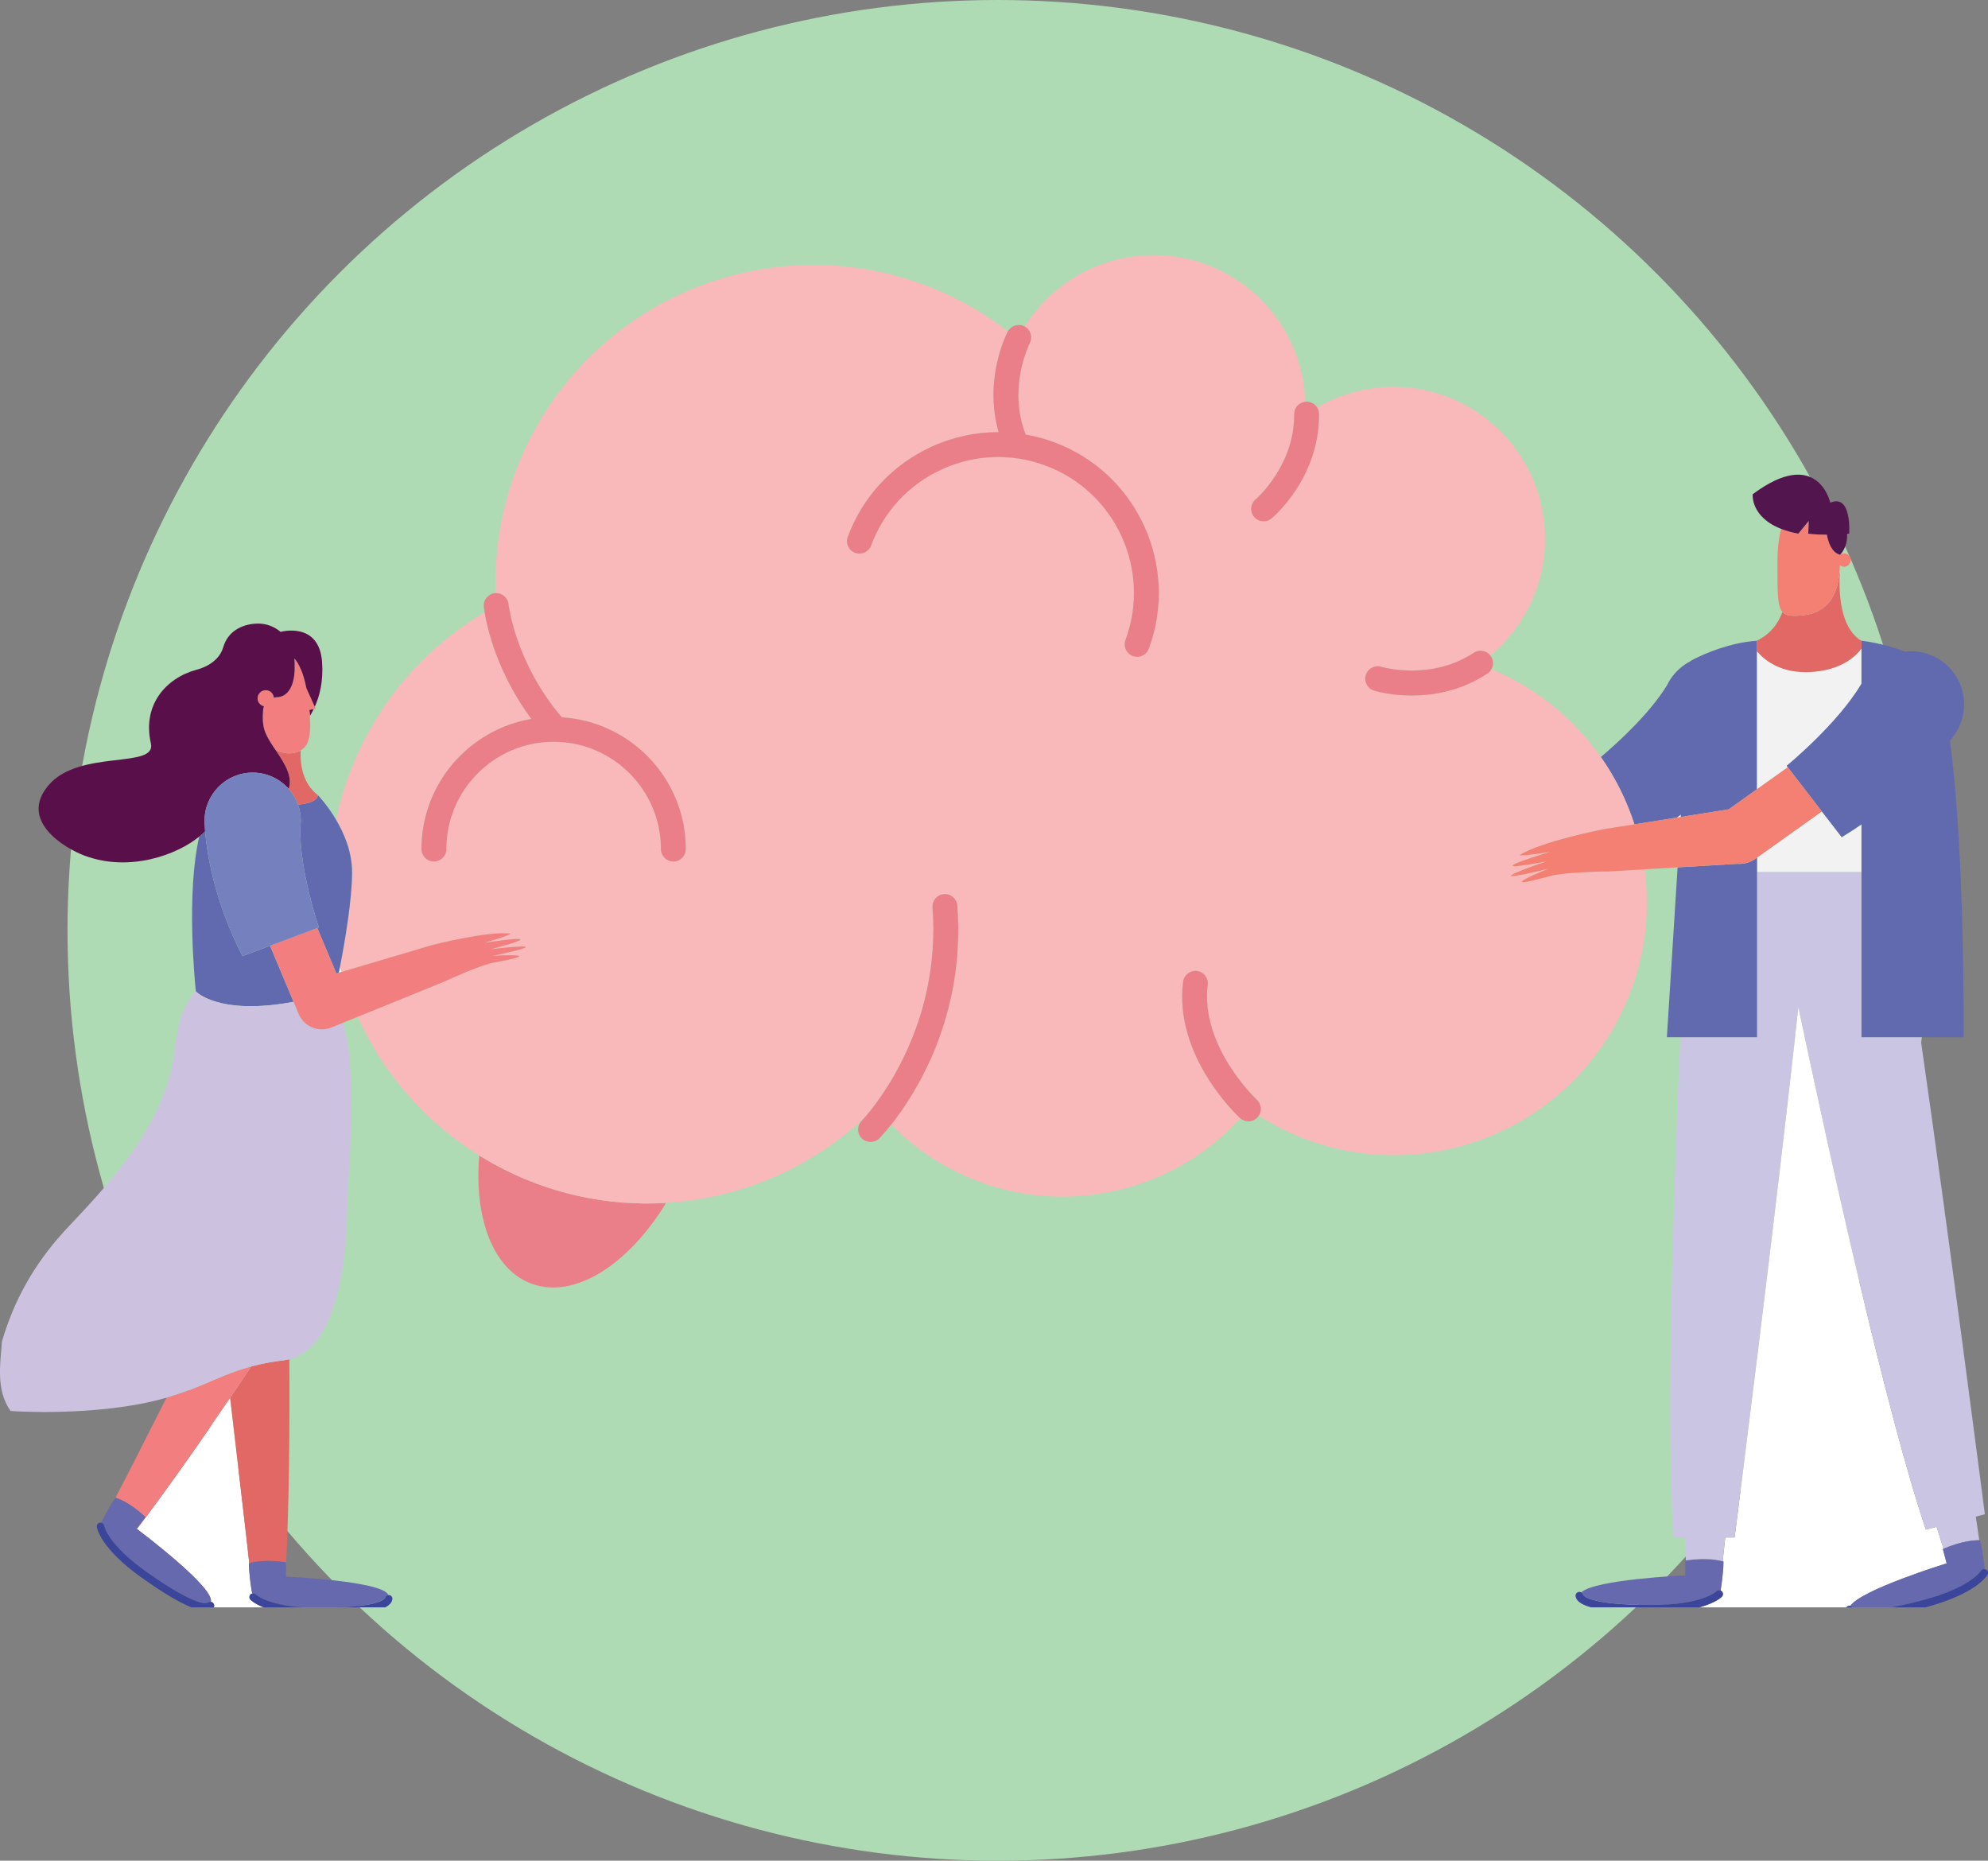 <svg width="265" height="248" viewBox="0 0 265 248" fill="none" xmlns="http://www.w3.org/2000/svg">
<rect x="0" y="0" width="265" height="248" fill="#808080" stroke="none"/>
<circle cx="133" cy="124" r="124" fill="#AFDBB4"/>
<g clip-path="url(#clip0_381_10)">
<path d="M224.068 108.574C223.886 108.706 223.691 108.84 223.503 108.973L224.048 108.886L224.068 108.574Z" fill="white"/>
<path d="M229.357 211.985C229.357 211.985 229.354 211.992 229.354 211.995C229.408 212.017 229.458 212.044 229.503 212.084C229.714 212.274 229.73 212.599 229.537 212.805C229.488 212.859 228.732 213.63 226.53 214.231H246.115C246.157 214.177 246.21 214.132 246.274 214.096C246.393 214.031 246.527 214.019 246.65 214.049C248.006 211.908 259.49 208.366 259.49 208.366L258.982 206.453C259.012 206.44 259.039 206.433 259.069 206.42C258.765 205.475 258.458 204.498 258.148 203.5L256.721 203.872C251.487 188.381 244.104 154.984 239.717 134.212C236.826 161.049 231.224 204.92 231.224 204.92H229.973C229.829 206.205 229.714 207.268 229.631 208.091C229.694 208.11 229.73 208.122 229.73 208.122C229.73 208.122 229.802 209.037 229.357 211.984V211.985Z" fill="white"/>
<path d="M33.379 213.208C33.191 213.003 33.205 212.683 33.411 212.495C33.478 212.433 33.56 212.403 33.642 212.384C33.625 212.322 33.609 212.262 33.594 212.197C33.58 212.155 33.558 212.113 33.552 212.069C33.119 209.24 33.189 208.361 33.189 208.361C33.189 208.361 33.216 208.353 33.228 208.35C32.789 204.243 31.794 195.937 30.676 186.317C26.272 192.82 21.922 198.977 18.257 203.79C19.011 204.357 28.663 211.662 28.102 213.505C28.226 213.518 28.345 213.573 28.432 213.676C28.57 213.835 28.586 214.056 28.496 214.234H35.143C33.889 213.738 33.416 213.25 33.379 213.209V213.208Z" fill="white"/>
<path d="M45.319 128.889C45.268 129.153 45.218 129.406 45.171 129.644L45.493 129.548C45.431 129.329 45.376 129.109 45.319 128.889Z" fill="white"/>
<path d="M217.867 109.868L223.502 108.973C223.689 108.84 223.884 108.706 224.067 108.574L224.047 108.886L230.442 107.869L234.21 105.185V85.395C234.197 85.395 234.185 85.399 234.174 85.399C230.523 85.662 227.231 87.133 225.942 87.777C225.886 87.803 225.828 87.832 225.781 87.857C225.507 87.996 225.358 88.082 225.358 88.082V88.119C224.3 88.659 223.364 89.467 222.665 90.528C222.487 90.8 222.338 91.08 222.2 91.365L222.194 91.362C219.869 95.147 215.671 98.97 213.392 100.9C215.333 103.664 216.831 106.692 217.864 109.87L217.867 109.868Z" fill="#616AAE"/>
<path d="M224.644 209.97C224.644 209.97 212.639 210.5 210.787 212.23C210.91 212.295 211.007 212.406 211.044 212.55C211.049 212.564 211.505 213.942 220.341 213.914C226.897 213.892 228.734 212.15 228.776 212.109C228.928 211.948 229.161 211.911 229.356 211.994C229.356 211.99 229.359 211.987 229.359 211.984C229.805 209.039 229.731 208.122 229.731 208.122C229.731 208.122 229.696 208.11 229.632 208.091C229.228 207.972 227.533 207.563 224.731 207.979C224.697 207.984 224.67 207.986 224.639 207.991L224.647 209.97H224.644Z" fill="#6769AE"/>
<path d="M229.537 212.807C229.731 212.601 229.716 212.275 229.503 212.086C229.458 212.046 229.408 212.02 229.354 211.997C229.159 211.915 228.926 211.952 228.774 212.113C228.732 212.153 226.896 213.895 220.339 213.917C211.503 213.946 211.047 212.567 211.042 212.554C211.005 212.409 210.908 212.299 210.786 212.233C210.673 212.173 210.541 212.151 210.41 212.185C210.132 212.254 209.964 212.534 210.034 212.807C210.112 213.104 210.289 213.734 212.079 214.236H226.528C228.73 213.635 229.488 212.862 229.535 212.81L229.537 212.807Z" fill="#3B469A"/>
<path d="M248.135 138.243V116.2H234.212V138.243H223.986C223.042 159.498 222.029 189.843 223.099 204.922H224.573C224.622 205.968 224.672 206.99 224.727 207.981C227.53 207.565 229.225 207.974 229.629 208.093C229.713 207.27 229.829 206.207 229.971 204.922H231.222C231.222 204.922 236.825 161.051 239.716 134.214C244.102 154.985 251.486 188.381 256.719 203.874L258.146 203.502C258.457 204.501 258.764 205.477 259.067 206.421C261.675 205.313 263.417 205.281 263.84 205.294C263.712 204.478 263.556 203.418 263.372 202.14L264.581 201.825C264.581 201.825 259.837 164.955 255.988 138.247H248.135V138.243Z" fill="#CAC5E2"/>
<path d="M259.069 206.421C259.039 206.435 259.012 206.441 258.982 206.455L259.49 208.368C259.49 208.368 248.006 211.91 246.65 214.051C246.759 214.078 246.851 214.142 246.925 214.232H252.126C253.262 214.021 254.635 213.714 256.32 213.271C262.659 211.598 263.997 209.446 264.026 209.399C264.133 209.205 264.349 209.113 264.559 209.141C264.559 209.138 264.559 209.135 264.559 209.129C264.245 206.168 263.945 205.299 263.945 205.299C263.945 205.299 263.907 205.296 263.841 205.294C263.419 205.281 261.676 205.313 259.069 206.421Z" fill="#6769AE"/>
<path d="M246.272 214.098C246.209 214.133 246.157 214.179 246.113 214.232H246.921C246.849 214.142 246.755 214.078 246.646 214.051C246.524 214.021 246.39 214.033 246.271 214.098H246.272Z" fill="#3B469A"/>
<path d="M264.026 209.398C263.996 209.446 262.657 211.596 256.32 213.27C254.635 213.714 253.262 214.021 252.126 214.231H256.676C263.506 212.408 264.884 209.98 264.94 209.877C265.074 209.628 264.978 209.317 264.725 209.186C264.671 209.16 264.616 209.146 264.559 209.138C264.349 209.108 264.133 209.202 264.026 209.396V209.398Z" fill="#3B469A"/>
<path d="M70.844 171.094C76.551 173.207 83.763 168.587 88.792 160.328C81.073 160.796 73.137 159.164 65.857 155.163C65.183 154.793 64.526 154.405 63.88 154.004C63.179 162.332 65.696 169.189 70.843 171.094H70.844Z" fill="#EA7F8A"/>
<path d="M45.318 128.889C45.377 129.109 45.431 129.329 45.493 129.548L57.666 125.945C57.666 125.945 64.955 124.073 67.995 124.424C68.487 124.481 64.593 125.661 64.593 125.661C64.593 125.661 74.748 124.05 65.458 126.507C65.458 126.507 75.717 125.279 65.654 127.399C65.654 127.399 73.537 126.909 65.819 128.294C64.202 128.584 60.585 130.204 59.485 130.706L59.492 130.721L59.156 130.858L47.674 135.527C51.028 142.934 56.532 149.437 63.883 154.003C64.529 154.404 65.186 154.791 65.861 155.162C73.138 159.163 81.077 160.794 88.796 160.326C98.537 159.738 107.924 155.799 115.195 149.019C116.983 147.003 125.478 136.538 124.304 120.944C124.235 120.03 124.921 119.234 125.835 119.165C126.742 119.1 127.544 119.782 127.614 120.694C128.731 135.523 121.988 145.885 118.804 149.889C120.944 152.076 123.434 153.991 126.253 155.541C139.483 162.813 155.602 159.743 165.333 149.044C165.321 149.032 165.306 149.026 165.294 149.014C164.934 148.682 156.467 140.762 157.71 130.85C157.824 129.939 158.652 129.297 159.561 129.409C160.472 129.523 161.116 130.352 161.002 131.261C159.975 139.462 167.469 146.504 167.545 146.574C168.152 147.134 168.239 148.041 167.795 148.709C168.388 149.086 168.992 149.452 169.616 149.795C185.917 158.759 206.399 152.809 215.362 136.506C218.96 129.959 220.149 122.74 219.236 115.863L214.505 116.143L214.106 116.167V116.148C212.771 116.17 208.391 116.277 206.642 116.759C198.288 119.051 206.38 115.788 206.38 115.788C195.34 118.464 206.151 114.805 206.151 114.805C195.719 116.779 206.612 113.551 206.612 113.551C206.612 113.551 202.168 114.227 202.631 113.936C205.495 112.142 213.653 110.537 213.653 110.537L217.87 109.867C216.838 106.689 215.34 103.66 213.398 100.897C210.537 96.824 206.729 93.321 202.072 90.76C201.001 90.171 199.909 89.655 198.806 89.197C198.68 89.42 198.509 89.621 198.279 89.772C194.739 92.105 191.055 92.704 188.208 92.704C185.36 92.704 183.319 92.096 183.157 92.046C182.281 91.775 181.792 90.844 182.065 89.968C182.337 89.095 183.262 88.607 184.138 88.875C184.218 88.899 190.696 90.797 196.456 87.002C197.179 86.526 198.132 86.695 198.66 87.359C200.551 85.79 202.193 83.859 203.451 81.574C208.84 71.769 205.262 59.452 195.459 54.061C189.016 50.519 181.505 50.876 175.572 54.304C175.733 54.557 175.832 54.856 175.834 55.178C175.891 63.688 169.763 68.881 169.503 69.099C169.193 69.358 168.818 69.483 168.444 69.483C167.967 69.483 167.495 69.28 167.168 68.885C166.582 68.18 166.676 67.139 167.379 66.552C167.459 66.483 172.562 62.087 172.515 55.201C172.508 54.344 173.156 53.643 173.989 53.549C173.744 46.662 170.013 40.072 163.532 36.509C154.064 31.303 142.254 34.463 136.599 43.516C137.391 43.951 137.691 44.938 137.27 45.74C137.23 45.817 134.27 51.658 136.73 57.913C138.009 58.137 139.279 58.476 140.523 58.937C151.587 63.046 157.244 75.389 153.135 86.454C152.887 87.121 152.253 87.535 151.579 87.535C151.388 87.535 151.192 87.502 151 87.431C150.142 87.111 149.704 86.157 150.023 85.298C153.496 75.95 148.715 65.519 139.366 62.046C134.838 60.364 129.925 60.545 125.535 62.559C121.143 64.572 117.798 68.175 116.117 72.703C115.797 73.562 114.843 73.999 113.984 73.681C113.126 73.36 112.688 72.406 113.007 71.548C114.997 66.188 118.956 61.925 124.153 59.543C127.014 58.231 130.063 57.581 133.12 57.589C131.072 50.516 134.189 44.464 134.335 44.189C134.339 44.181 134.345 44.174 134.35 44.167C132.64 42.847 130.816 41.637 128.864 40.563C108.343 29.281 82.562 36.772 71.28 57.291C67.482 64.199 65.824 71.702 66.063 79.048C66.94 79.005 67.707 79.647 67.797 80.528C67.806 80.605 68.695 88.35 74.901 95.596C84.104 96.168 91.422 103.816 91.422 113.162C91.422 114.077 90.679 114.82 89.763 114.82C88.848 114.82 88.105 114.077 88.105 113.162C88.105 105.275 81.689 98.859 73.802 98.859C65.916 98.859 59.5 105.275 59.5 113.162C59.5 114.077 58.757 114.82 57.842 114.82C56.926 114.82 56.183 114.077 56.183 113.162C56.183 104.462 62.527 97.233 70.829 95.812C66.263 89.653 64.94 83.658 64.601 81.602C58.321 85.334 52.908 90.708 49.133 97.575C47.069 101.329 45.639 105.262 44.797 109.246C45.889 111.094 46.937 113.563 46.937 116.254C46.937 119.866 45.994 125.393 45.32 128.884L45.318 128.889Z" fill="#F9B8BA"/>
<path d="M133.118 57.594C130.061 57.586 127.012 58.236 124.152 59.548C118.953 61.931 114.996 66.193 113.005 71.553C112.687 72.411 113.124 73.367 113.983 73.686C114.841 74.003 115.797 73.567 116.116 72.708C117.798 68.18 121.143 64.577 125.533 62.564C129.925 60.552 134.837 60.369 139.364 62.051C148.713 65.524 153.494 75.954 150.021 85.303C149.703 86.162 150.14 87.116 150.999 87.436C151.19 87.507 151.385 87.54 151.577 87.54C152.252 87.54 152.885 87.126 153.134 86.459C157.242 75.394 151.584 63.051 140.522 58.942C139.277 58.48 138.008 58.142 136.728 57.918C134.268 51.663 137.228 45.821 137.268 45.745C137.689 44.944 137.389 43.956 136.598 43.522C136.591 43.516 136.584 43.511 136.577 43.506C135.776 43.082 134.785 43.381 134.349 44.174C134.344 44.181 134.337 44.187 134.334 44.196C134.188 44.471 131.07 50.523 133.118 57.596V57.594Z" fill="#EA7F8A"/>
<path d="M172.512 55.201C172.557 62.087 167.456 66.482 167.375 66.552C166.673 67.139 166.579 68.182 167.164 68.885C167.491 69.28 167.964 69.483 168.44 69.483C168.814 69.483 169.19 69.358 169.5 69.099C169.76 68.883 175.887 63.69 175.83 55.178C175.827 54.856 175.73 54.557 175.569 54.304C175.275 53.84 174.76 53.531 174.17 53.531H174.158C174.1 53.531 174.043 53.543 173.984 53.549C173.151 53.643 172.503 54.344 172.51 55.201H172.512Z" fill="#EA7F8A"/>
<path d="M196.453 87.002C190.693 90.797 184.215 88.899 184.134 88.875C183.261 88.607 182.335 89.096 182.062 89.968C181.79 90.844 182.278 91.773 183.153 92.046C183.316 92.096 185.335 92.704 188.204 92.704C191.073 92.704 194.737 92.105 198.276 89.772C198.504 89.621 198.677 89.42 198.802 89.197C199.096 88.674 199.102 88.01 198.749 87.473C198.72 87.431 198.685 87.398 198.656 87.358C198.128 86.693 197.174 86.524 196.453 87V87.002Z" fill="#EA7F8A"/>
<path d="M114.873 151.724C115.197 152.046 115.619 152.205 116.042 152.205C116.465 152.205 116.896 152.043 117.219 151.716C117.323 151.612 117.929 150.988 118.801 149.891C121.983 145.887 128.728 135.523 127.611 120.696C127.542 119.782 126.739 119.101 125.832 119.167C124.918 119.236 124.232 120.032 124.301 120.946C125.475 136.54 116.979 147.005 115.192 149.021C114.992 149.244 114.873 149.37 114.863 149.38C114.219 150.03 114.224 151.078 114.873 151.724Z" fill="#EA7F8A"/>
<path d="M167.634 148.92C167.694 148.855 167.743 148.783 167.79 148.712C168.234 148.045 168.147 147.138 167.54 146.577C167.464 146.505 159.97 139.464 160.996 131.264C161.111 130.355 160.467 129.525 159.556 129.413C158.647 129.3 157.819 129.943 157.705 130.853C156.462 140.767 164.929 148.685 165.289 149.017C165.301 149.029 165.316 149.036 165.328 149.048C165.64 149.319 166.026 149.457 166.411 149.457C166.857 149.457 167.303 149.277 167.632 148.922L167.634 148.92Z" fill="#EA7F8A"/>
<path d="M56.18 113.168C56.18 114.084 56.922 114.827 57.838 114.827C58.754 114.827 59.497 114.084 59.497 113.168C59.497 105.282 65.912 98.866 73.799 98.866C81.685 98.866 88.101 105.282 88.101 113.168C88.101 114.084 88.844 114.827 89.76 114.827C90.675 114.827 91.418 114.084 91.418 113.168C91.418 103.823 84.1 96.176 74.897 95.603C68.689 88.357 67.801 80.611 67.794 80.534C67.703 79.654 66.937 79.01 66.06 79.055C66.031 79.055 66.005 79.052 65.976 79.055C65.064 79.147 64.4 79.961 64.492 80.873C64.499 80.93 64.526 81.186 64.596 81.609C64.933 83.665 66.258 89.658 70.824 95.819C62.522 97.24 56.178 104.469 56.178 113.168H56.18Z" fill="#EA7F8A"/>
<path d="M41.306 95.428C41.47 95.17 41.641 94.868 41.814 94.52L41.239 94.595C41.267 94.888 41.289 95.167 41.307 95.428H41.306Z" fill="#59104A"/>
<path d="M38.13 208.236V208.469C38.535 200.609 38.631 190.851 38.569 181.167C38.344 181.221 38.114 181.269 37.876 181.298C36.179 181.497 34.759 181.786 33.49 182.126C32.552 183.531 31.613 184.932 30.674 186.315C31.794 195.936 32.787 204.241 33.226 208.348C33.421 208.286 35.12 207.776 38.13 208.236Z" fill="#E26866"/>
<path d="M33.659 212.381C33.627 212.321 33.61 212.259 33.592 212.195C33.607 212.26 33.624 212.321 33.64 212.383C33.647 212.381 33.652 212.381 33.659 212.379V212.381Z" fill="#F5846F"/>
<path d="M19.393 202.209L18.203 203.748C18.203 203.748 18.223 203.763 18.253 203.787C21.919 198.972 26.269 192.815 30.672 186.313C31.61 184.93 32.55 183.53 33.488 182.125C29.339 183.24 26.849 184.957 22.199 186.29C19.15 192.302 16.692 197.153 15.396 199.625C15.396 199.625 17.061 200.017 19.393 202.209Z" fill="#F37E80"/>
<path d="M13.898 203.374C13.908 203.43 14.38 205.86 19.57 209.534C26.566 214.484 27.709 213.627 27.719 213.619C27.828 213.525 27.966 213.489 28.1 213.503C28.662 211.66 19.009 204.357 18.255 203.789C18.225 203.765 18.204 203.75 18.204 203.75L19.395 202.211C17.062 200.019 15.397 199.626 15.397 199.626C15.397 199.626 14.817 200.317 13.508 202.865C13.492 202.895 13.489 202.928 13.477 202.958C13.69 202.992 13.868 203.153 13.9 203.378L13.898 203.374Z" fill="#6769AE"/>
<path d="M28.432 213.674C28.345 213.572 28.226 213.515 28.102 213.503C27.969 213.489 27.832 213.525 27.721 213.619C27.709 213.629 26.567 214.486 19.571 209.534C14.381 205.859 13.908 203.43 13.9 203.374C13.868 203.15 13.69 202.989 13.477 202.955C13.43 202.948 13.385 202.938 13.336 202.945C13.062 202.98 12.865 203.233 12.902 203.51C12.917 203.624 13.328 206.349 18.991 210.357C19.608 210.793 20.182 211.187 20.718 211.543C22.88 212.976 24.409 213.788 25.514 214.232H28.497C28.588 214.055 28.571 213.833 28.434 213.674H28.432Z" fill="#3B469A"/>
<path d="M39.723 107.244C39.962 107.918 40.1 108.639 40.1 109.394C40.1 109.687 40.073 109.974 40.035 110.257H40.041C39.865 115.952 42.505 123.607 42.505 123.607L42.295 123.686L44.837 129.743L45.169 129.646C45.216 129.406 45.265 129.154 45.317 128.891C45.991 125.4 46.933 119.873 46.933 116.261C46.933 113.569 45.885 111.101 44.794 109.253C43.608 107.244 42.369 105.969 42.369 105.969C42.369 105.969 42.506 107.007 39.721 107.246L39.723 107.244Z" fill="#616AAE"/>
<path d="M39.132 133.523L35.997 126.054L32.326 127.434C28.504 120.022 27.568 113.519 27.34 110.779C27.122 111.015 26.852 111.257 26.561 111.5C24.81 119.046 25.967 130.769 26.098 132.022C26.105 132.094 26.111 132.144 26.111 132.144C26.111 132.144 29.143 135.404 39.134 133.526L39.132 133.523Z" fill="#616AAE"/>
<path d="M36.706 99.924C38.098 101.972 39.003 103.54 38.485 105.148C39.022 105.755 39.444 106.464 39.723 107.242C42.508 107.004 42.37 105.966 42.37 105.966C40.445 104.479 39.987 102.16 40.08 100.021C40.016 100.057 39.952 100.092 39.885 100.124C39.04 100.528 37.843 100.551 36.708 99.923L36.706 99.924Z" fill="#E26866"/>
<path d="M39.236 87.758C39.278 88.105 39.295 88.466 39.276 88.838C39.276 88.838 39.498 92.665 37.028 92.925C37.028 92.925 36.791 92.916 36.486 92.985C36.483 92.943 36.494 92.901 36.486 92.859C36.364 92.272 35.79 91.895 35.202 92.018C34.615 92.14 34.237 92.715 34.36 93.302C34.449 93.728 34.779 94.038 35.176 94.132C35.118 94.307 35.076 94.503 35.062 94.733C34.942 96.636 35.062 97.526 36.508 99.634C36.577 99.733 36.64 99.829 36.706 99.924C37.841 100.553 39.038 100.53 39.883 100.125C39.95 100.094 40.014 100.058 40.078 100.023C40.994 99.5 41.507 98.486 41.306 95.43C41.289 95.168 41.265 94.89 41.237 94.597L41.812 94.521L42.085 94.486L41.958 94.204L40.838 91.726C40.46 89.808 39.907 88.54 39.236 87.76V87.758Z" fill="#F37E80"/>
<path d="M33.488 182.125C34.759 181.782 36.179 181.496 37.874 181.296C38.114 181.269 38.342 181.219 38.567 181.165C46.895 179.163 46.278 159.823 46.278 159.823C46.278 159.823 47.46 145.216 46.278 138.518C46.239 138.297 46.175 138.091 46.093 137.896C46.029 137.349 45.922 136.816 45.783 136.296L44.22 136.932C43.422 137.269 42.494 137.302 41.629 136.949C40.734 136.583 40.088 135.874 39.766 135.037L39.131 133.524C29.141 135.403 26.108 132.143 26.108 132.143C26.108 132.143 26.101 132.092 26.094 132.02C24.89 133.484 24.055 135.257 23.706 137.199L23.7 137.2C23.7 137.2 23.621 137.814 23.398 138.793C22.71 148.722 15.78 156.481 9.159 163.464C5.141 167.701 2.311 172.335 0.525 177.922C0.433 178.209 0.345 178.506 0.256 178.799C0.074 181.606 -0.609 185.23 1.412 188.061C1.412 188.061 10.653 188.74 19.164 187.026C20.28 186.801 21.278 186.553 22.197 186.29C26.847 184.957 29.337 183.24 33.486 182.125H33.488Z" fill="#CCC2E0"/>
<path d="M27.265 109.394C27.265 105.849 30.137 102.976 33.682 102.976C35.597 102.976 37.311 103.82 38.487 105.148C39.005 103.54 38.099 101.97 36.708 99.924C36.642 99.827 36.578 99.733 36.51 99.634C35.064 97.526 34.943 96.636 35.064 94.733C35.079 94.503 35.121 94.307 35.178 94.132C34.781 94.038 34.45 93.728 34.361 93.302C34.239 92.715 34.616 92.14 35.203 92.018C35.79 91.895 36.365 92.272 36.488 92.859C36.496 92.903 36.484 92.943 36.488 92.985C36.793 92.916 37.029 92.925 37.029 92.925C39.498 92.665 39.278 88.838 39.278 88.838C39.297 88.466 39.278 88.105 39.238 87.758C39.909 88.538 40.462 89.806 40.839 91.724L41.959 94.203C42.578 92.831 43.115 90.861 42.937 88.276C42.56 82.766 37.408 84.217 37.408 84.217C37.408 84.22 37.408 84.222 37.408 84.223C36.578 83.521 35.539 83.113 34.415 83.113C32.673 83.113 30.446 83.875 29.757 86.264C29.067 88.654 26.192 89.263 26.192 89.263C22.06 90.396 18.952 94.011 20.113 99.081C20.899 102.517 10.662 99.85 6.528 104.591C2.396 109.332 8.581 113.046 11.282 114.047C17.334 116.293 23.666 113.888 26.561 111.498C26.854 111.255 27.122 111.014 27.34 110.777C27.267 109.888 27.265 109.394 27.265 109.394Z" fill="#59104A"/>
<path d="M51.315 212.963C51.37 212.747 51.558 212.606 51.768 212.591C51.06 210.706 38.121 210.136 38.121 210.136L38.128 208.467V208.234C35.118 207.775 33.419 208.284 33.224 208.346C33.213 208.35 33.186 208.358 33.186 208.358C33.186 208.358 33.115 209.238 33.548 212.066C33.555 212.109 33.577 212.151 33.59 212.193C33.608 212.255 33.625 212.317 33.657 212.379C33.82 212.347 33.994 212.391 34.115 212.52C34.15 212.555 35.559 213.905 40.296 214.231H45.65C50.988 213.954 51.31 212.973 51.313 212.961L51.315 212.963Z" fill="#6769AE"/>
<path d="M52.293 213.213C52.361 212.943 52.199 212.669 51.929 212.599C51.875 212.586 51.822 212.587 51.77 212.591C51.56 212.606 51.37 212.747 51.317 212.963C51.313 212.975 50.993 213.954 45.654 214.232H51.35C52.127 213.837 52.237 213.432 52.293 213.213Z" fill="#3B469A"/>
<path d="M33.659 212.381C33.659 212.381 33.647 212.381 33.64 212.384C33.556 212.403 33.476 212.435 33.409 212.495C33.204 212.683 33.189 213.001 33.377 213.208C33.414 213.248 33.887 213.736 35.141 214.232H40.298C35.56 213.907 34.152 212.557 34.117 212.522C33.994 212.393 33.822 212.351 33.659 212.381Z" fill="#3B469A"/>
<path d="M59.155 130.86L59.49 130.722L59.483 130.707C60.582 130.204 64.201 128.586 65.817 128.296C73.536 126.911 65.653 127.4 65.653 127.4C75.714 125.281 65.457 126.508 65.457 126.508C74.746 124.053 64.591 125.663 64.591 125.663C64.591 125.663 68.485 124.483 67.994 124.426C64.955 124.077 57.664 125.946 57.664 125.946L45.491 129.55L45.169 129.646L44.837 129.743L42.295 123.686L35.995 126.054L39.131 133.523L39.766 135.035C40.088 135.872 40.734 136.581 41.629 136.947C42.495 137.301 43.422 137.267 44.22 136.93L45.783 136.295L47.671 135.527L59.153 130.858L59.155 130.86Z" fill="#F37E80"/>
<path d="M42.505 123.607C42.505 123.607 39.865 115.954 40.041 110.257H40.035C40.073 109.974 40.1 109.687 40.1 109.394C40.1 108.639 39.962 107.916 39.723 107.244C39.446 106.466 39.023 105.757 38.485 105.149C37.309 103.82 35.596 102.978 33.681 102.978C30.136 102.978 27.263 105.85 27.263 109.395C27.263 109.395 27.263 109.892 27.339 110.779C27.568 113.519 28.504 120.022 32.324 127.434L35.995 126.054L42.295 123.686L42.505 123.607Z" fill="#7580BF"/>
<path d="M225.784 87.846V87.857C225.829 87.834 225.89 87.804 225.945 87.777C225.841 87.82 225.784 87.846 225.784 87.846Z" fill="#F2F2F2"/>
<path d="M238.159 102.069C238.159 102.069 244.947 96.525 248.135 91.122V86.439C247.317 87.535 245.367 89.348 241.315 89.564C237.443 89.771 235.257 88.032 234.212 86.824V105.183L238.31 102.264L238.159 102.067V102.069Z" fill="#F2F2F2"/>
<path d="M234.212 116.202H248.135V109.878C247.295 110.454 246.427 111.024 245.498 111.582L242.851 108.153L234.212 114.309V116.204V116.202Z" fill="#F2F2F2"/>
<path d="M234.212 86.826C235.257 88.032 237.443 89.772 241.315 89.566C245.367 89.35 247.317 87.537 248.135 86.44V85.397C248.135 85.397 248.14 85.397 248.142 85.397C247.126 84.854 244.926 82.924 245.238 76.404H245.194C244.671 81.654 241.27 82.074 239.15 82.074C238.416 82.074 237.926 81.934 237.598 81.56C237.059 83.051 236.038 84.502 234.175 85.402C234.187 85.402 234.199 85.399 234.212 85.399V86.829V86.826Z" fill="#E26866"/>
<path d="M239.15 82.072C241.27 82.072 244.671 81.653 245.194 76.402C245.228 76.064 245.248 75.703 245.258 75.324C245.41 75.45 245.598 75.535 245.813 75.535C246.302 75.535 246.7 75.138 246.7 74.648C246.7 74.159 246.302 73.761 245.813 73.761C245.596 73.761 245.405 73.848 245.253 73.976V73.942C244.138 73.609 243.697 72.257 243.522 71.266C241.914 71.266 241.04 71.133 241.04 71.133L241.104 69.438L239.714 71.133C238.83 70.969 238.084 70.748 237.437 70.496C237.118 71.611 236.937 73.072 236.937 74.958C236.937 78.884 236.898 80.759 237.599 81.559C237.928 81.933 238.418 82.072 239.152 82.072H239.15Z" fill="#F48074"/>
<path d="M248.135 86.439V91.122C244.948 96.525 238.159 102.069 238.159 102.069L238.31 102.265L242.853 108.153L245.499 111.582C246.428 111.024 247.297 110.454 248.137 109.878V138.243H261.748C261.748 138.243 261.938 113.574 259.929 98.749C260.013 98.633 260.095 98.521 260.167 98.422C261.94 96.295 262.371 93.233 261.019 90.621C259.624 87.926 256.743 86.509 253.897 86.843C252.43 86.281 250.48 85.701 248.144 85.394C248.142 85.394 248.14 85.394 248.137 85.394V86.437L248.135 86.439Z" fill="#616AAE"/>
<path d="M234.212 114.307L234.085 114.398C233.385 114.928 232.507 115.198 231.581 115.132L223.624 115.605L222.195 138.243H234.212V114.307Z" fill="#616AAE"/>
<path d="M241.104 69.438L241.04 71.133C241.04 71.133 241.914 71.264 243.522 71.266C243.697 72.257 244.138 73.609 245.253 73.942C245.259 73.944 245.264 73.949 245.271 73.951C245.271 73.951 246.316 73.012 246.212 71.153C246.309 71.145 246.393 71.142 246.494 71.133C246.494 71.133 246.884 65.746 243.973 67.005C243.973 67.005 242.322 59.4 233.632 65.875C233.632 65.875 233.317 68.89 237.437 70.495C238.084 70.746 238.83 70.967 239.714 71.132L241.104 69.436V69.438Z" fill="#52154E"/>
<path d="M231.581 115.134C232.507 115.199 233.385 114.928 234.085 114.399L234.212 114.309L242.851 108.153L238.309 102.265L234.21 105.185L230.442 107.869L224.047 108.886L223.502 108.973L217.867 109.868L213.65 110.539C213.65 110.539 205.492 112.144 202.627 113.938C202.165 114.228 206.608 113.552 206.608 113.552C206.608 113.552 195.717 116.781 206.147 114.807C206.147 114.807 195.336 118.467 206.377 115.789C206.377 115.789 198.284 119.053 206.639 116.76C208.388 116.281 212.768 116.173 214.101 116.15V116.168L214.502 116.145L219.232 115.865L223.624 115.605L231.581 115.132V115.134Z" fill="#F48074"/>
</g>
<defs>
<clipPath id="clip0_381_10">
<rect width="265" height="180.232" fill="white" transform="translate(0 34)"/>
</clipPath>
</defs>
</svg>
